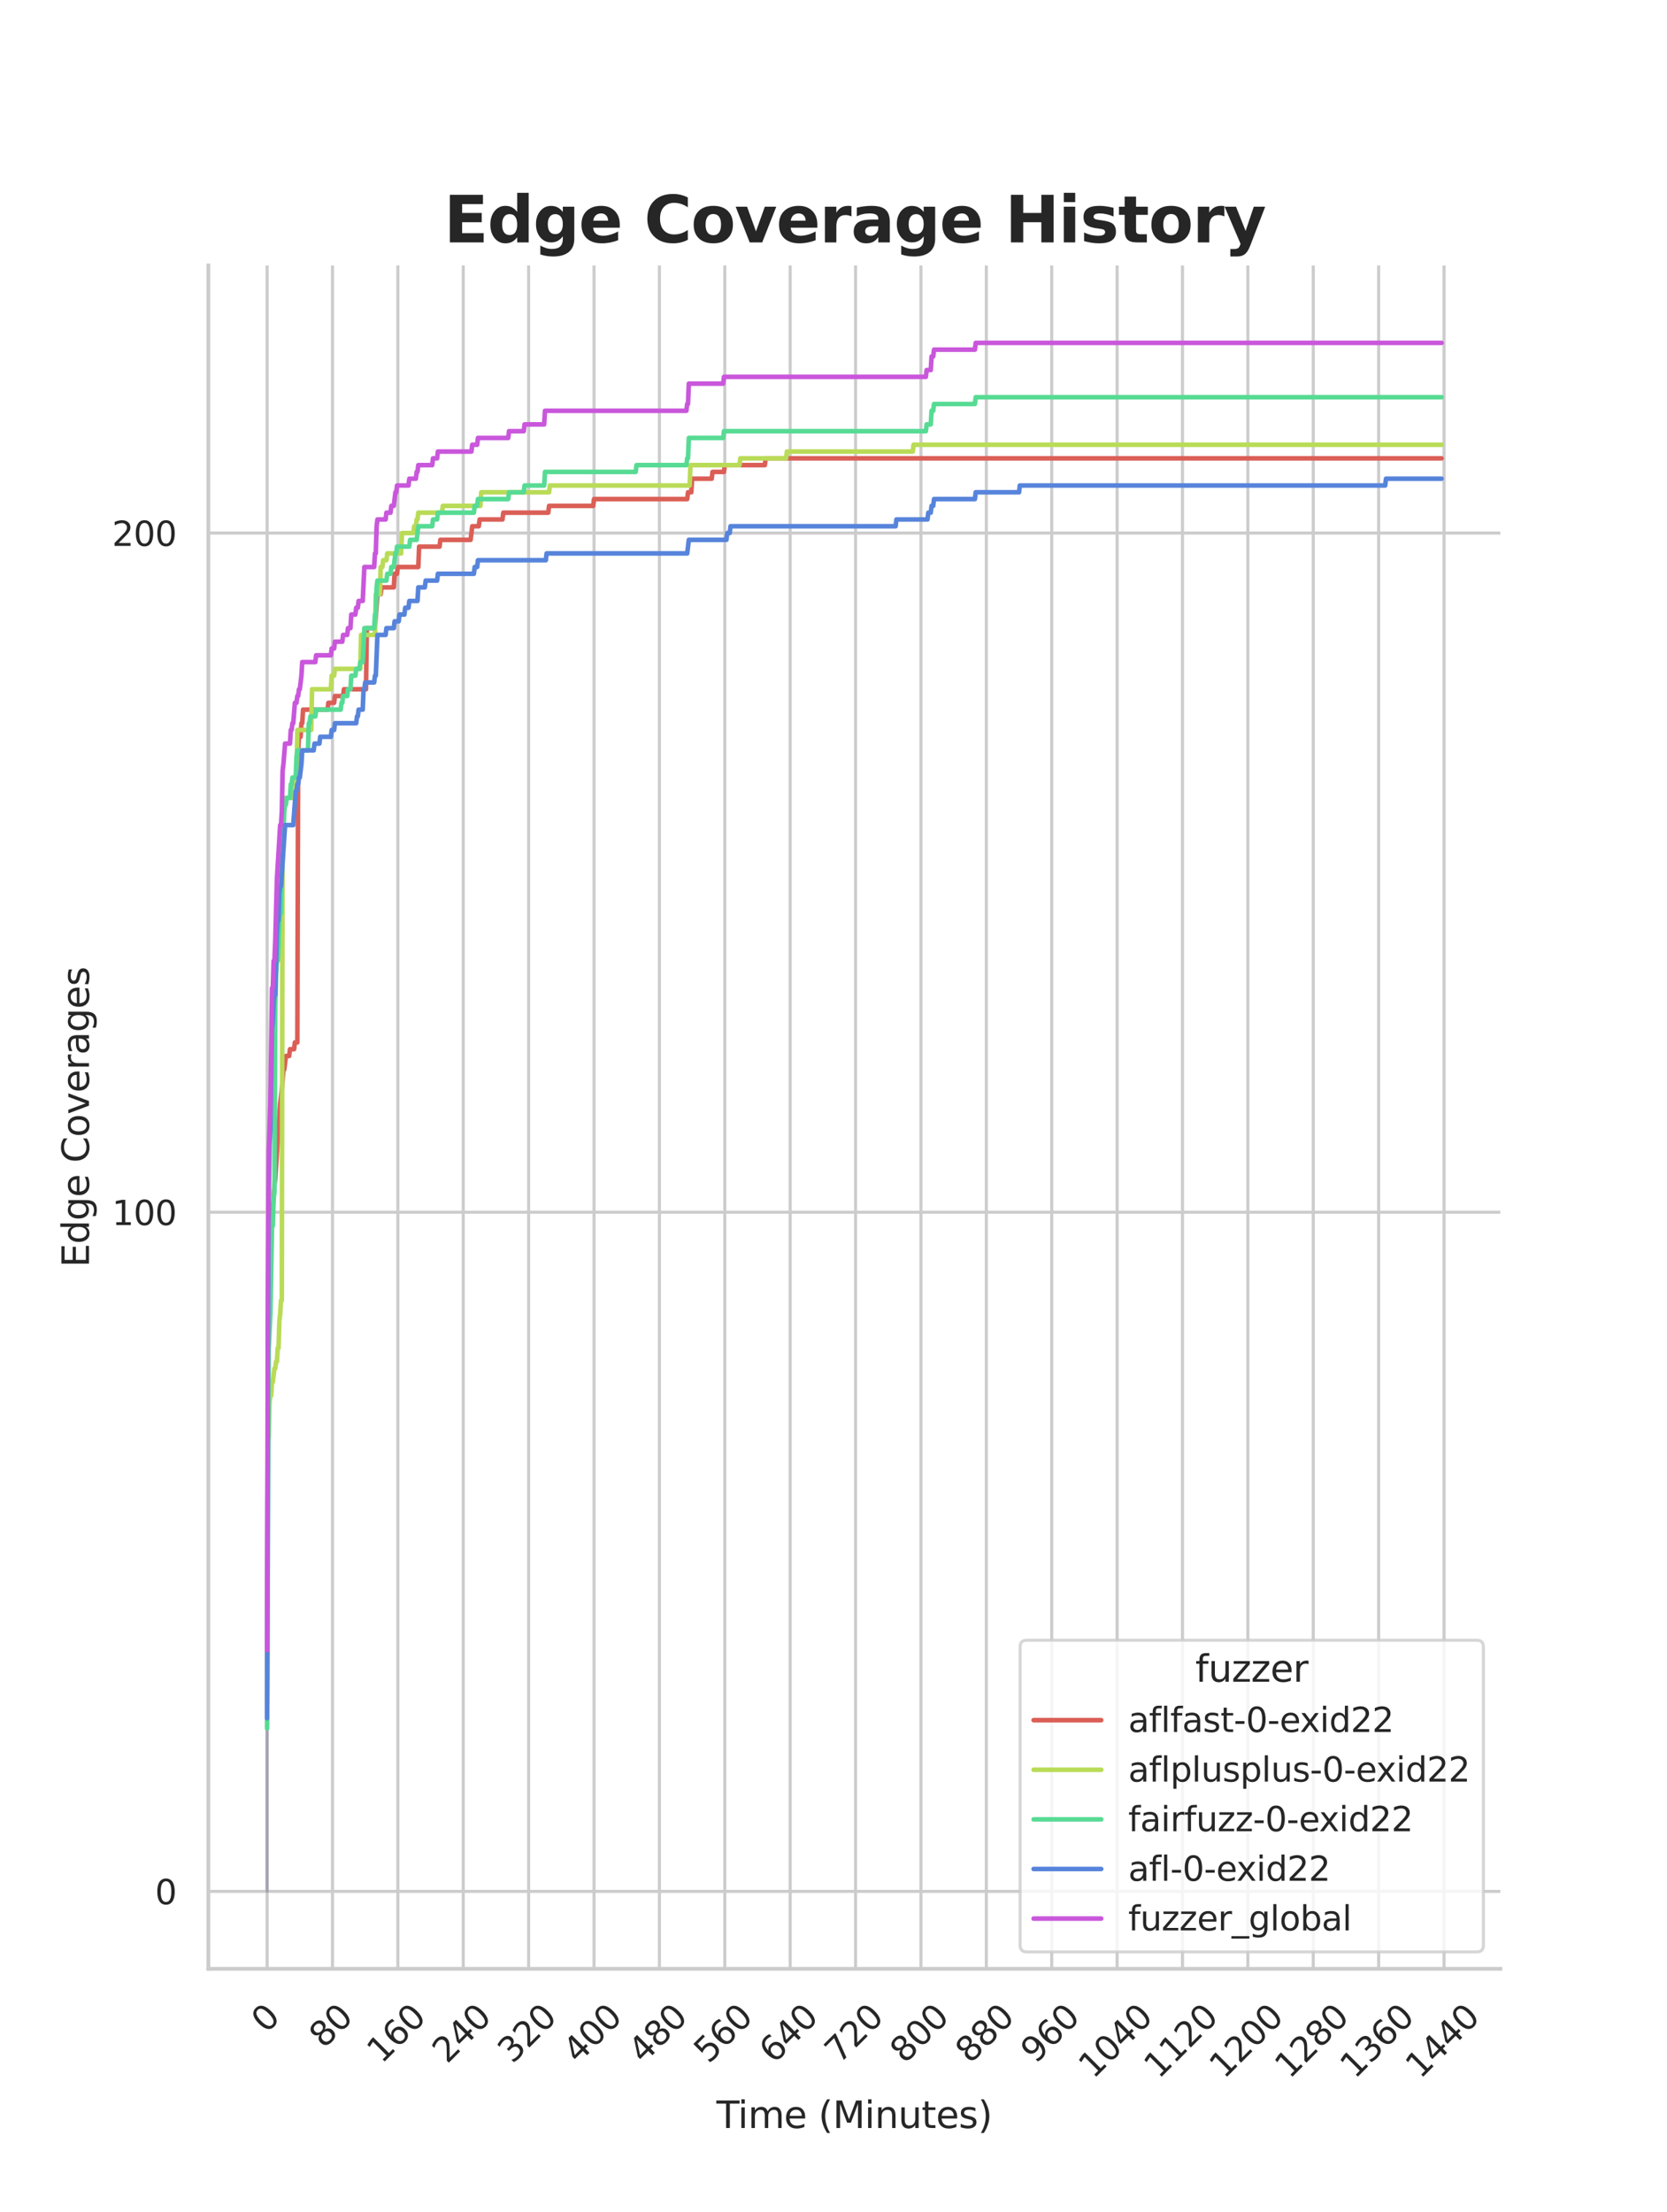 <?xml version="1.0" encoding="utf-8" standalone="no"?>
<!DOCTYPE svg PUBLIC "-//W3C//DTD SVG 1.1//EN"
  "http://www.w3.org/Graphics/SVG/1.1/DTD/svg11.dtd">
<svg xmlns:xlink="http://www.w3.org/1999/xlink" width="434.1pt" height="576pt" viewBox="0 0 434.1 576" xmlns="http://www.w3.org/2000/svg" version="1.1">
 <defs>
  <style type="text/css">*{stroke-linejoin: round; stroke-linecap: butt}</style>
 </defs>
 <g id="figure_1">
  <g id="patch_1">
   <path d="M 0 576 
L 434.1 576 
L 434.1 0 
L 0 0 
z
" style="fill: #ffffff"/>
  </g>
  <g id="axes_1">
   <g id="patch_2">
    <path d="M 54.263 512.64 
L 390.69 512.64 
L 390.69 69.12 
L 54.263 69.12 
z
" style="fill: #ffffff"/>
   </g>
   <g id="matplotlib.axis_1">
    <g id="xtick_1">
     <g id="line2d_1">
      <path d="M 69.555 512.64 
L 69.555 69.12 
" clip-path="url(#peafc9c58a0)" style="fill: none; stroke: #cccccc; stroke-width: 0.8; stroke-linecap: round"/>
     </g>
     <g id="text_1">
      <!-- 0 -->
      <g style="fill: #262626" transform="translate(69.292 529.627)rotate(-45)scale(0.088 -0.088)">
       <defs>
        <path id="DejaVuSans-30" d="M 2034 4250 
Q 1547 4250 1301 3770 
Q 1056 3291 1056 2328 
Q 1056 1369 1301 889 
Q 1547 409 2034 409 
Q 2525 409 2770 889 
Q 3016 1369 3016 2328 
Q 3016 3291 2770 3770 
Q 2525 4250 2034 4250 
z
M 2034 4750 
Q 2819 4750 3233 4129 
Q 3647 3509 3647 2328 
Q 3647 1150 3233 529 
Q 2819 -91 2034 -91 
Q 1250 -91 836 529 
Q 422 1150 422 2328 
Q 422 3509 836 4129 
Q 1250 4750 2034 4750 
z
" transform="scale(0.016)"/>
       </defs>
       <use xlink:href="#DejaVuSans-30"/>
      </g>
     </g>
    </g>
    <g id="xtick_2">
     <g id="line2d_2">
      <path d="M 86.581 512.64 
L 86.581 69.12 
" clip-path="url(#peafc9c58a0)" style="fill: none; stroke: #cccccc; stroke-width: 0.8; stroke-linecap: round"/>
     </g>
     <g id="text_2">
      <!-- 80 -->
      <g style="fill: #262626" transform="translate(84.339 533.586)rotate(-45)scale(0.088 -0.088)">
       <defs>
        <path id="DejaVuSans-38" d="M 2034 2216 
Q 1584 2216 1326 1975 
Q 1069 1734 1069 1313 
Q 1069 891 1326 650 
Q 1584 409 2034 409 
Q 2484 409 2743 651 
Q 3003 894 3003 1313 
Q 3003 1734 2745 1975 
Q 2488 2216 2034 2216 
z
M 1403 2484 
Q 997 2584 770 2862 
Q 544 3141 544 3541 
Q 544 4100 942 4425 
Q 1341 4750 2034 4750 
Q 2731 4750 3128 4425 
Q 3525 4100 3525 3541 
Q 3525 3141 3298 2862 
Q 3072 2584 2669 2484 
Q 3125 2378 3379 2068 
Q 3634 1759 3634 1313 
Q 3634 634 3220 271 
Q 2806 -91 2034 -91 
Q 1263 -91 848 271 
Q 434 634 434 1313 
Q 434 1759 690 2068 
Q 947 2378 1403 2484 
z
M 1172 3481 
Q 1172 3119 1398 2916 
Q 1625 2713 2034 2713 
Q 2441 2713 2670 2916 
Q 2900 3119 2900 3481 
Q 2900 3844 2670 4047 
Q 2441 4250 2034 4250 
Q 1625 4250 1398 4047 
Q 1172 3844 1172 3481 
z
" transform="scale(0.016)"/>
       </defs>
       <use xlink:href="#DejaVuSans-38"/>
       <use xlink:href="#DejaVuSans-30" x="63.623"/>
      </g>
     </g>
    </g>
    <g id="xtick_3">
     <g id="line2d_3">
      <path d="M 103.608 512.64 
L 103.608 69.12 
" clip-path="url(#peafc9c58a0)" style="fill: none; stroke: #cccccc; stroke-width: 0.8; stroke-linecap: round"/>
     </g>
     <g id="text_3">
      <!-- 160 -->
      <g style="fill: #262626" transform="translate(99.387 537.545)rotate(-45)scale(0.088 -0.088)">
       <defs>
        <path id="DejaVuSans-31" d="M 794 531 
L 1825 531 
L 1825 4091 
L 703 3866 
L 703 4441 
L 1819 4666 
L 2450 4666 
L 2450 531 
L 3481 531 
L 3481 0 
L 794 0 
L 794 531 
z
" transform="scale(0.016)"/>
        <path id="DejaVuSans-36" d="M 2113 2584 
Q 1688 2584 1439 2293 
Q 1191 2003 1191 1497 
Q 1191 994 1439 701 
Q 1688 409 2113 409 
Q 2538 409 2786 701 
Q 3034 994 3034 1497 
Q 3034 2003 2786 2293 
Q 2538 2584 2113 2584 
z
M 3366 4563 
L 3366 3988 
Q 3128 4100 2886 4159 
Q 2644 4219 2406 4219 
Q 1781 4219 1451 3797 
Q 1122 3375 1075 2522 
Q 1259 2794 1537 2939 
Q 1816 3084 2150 3084 
Q 2853 3084 3261 2657 
Q 3669 2231 3669 1497 
Q 3669 778 3244 343 
Q 2819 -91 2113 -91 
Q 1303 -91 875 529 
Q 447 1150 447 2328 
Q 447 3434 972 4092 
Q 1497 4750 2381 4750 
Q 2619 4750 2861 4703 
Q 3103 4656 3366 4563 
z
" transform="scale(0.016)"/>
       </defs>
       <use xlink:href="#DejaVuSans-31"/>
       <use xlink:href="#DejaVuSans-36" x="63.623"/>
       <use xlink:href="#DejaVuSans-30" x="127.246"/>
      </g>
     </g>
    </g>
    <g id="xtick_4">
     <g id="line2d_4">
      <path d="M 120.635 512.64 
L 120.635 69.12 
" clip-path="url(#peafc9c58a0)" style="fill: none; stroke: #cccccc; stroke-width: 0.8; stroke-linecap: round"/>
     </g>
     <g id="text_4">
      <!-- 240 -->
      <g style="fill: #262626" transform="translate(116.413 537.545)rotate(-45)scale(0.088 -0.088)">
       <defs>
        <path id="DejaVuSans-32" d="M 1228 531 
L 3431 531 
L 3431 0 
L 469 0 
L 469 531 
Q 828 903 1448 1529 
Q 2069 2156 2228 2338 
Q 2531 2678 2651 2914 
Q 2772 3150 2772 3378 
Q 2772 3750 2511 3984 
Q 2250 4219 1831 4219 
Q 1534 4219 1204 4116 
Q 875 4013 500 3803 
L 500 4441 
Q 881 4594 1212 4672 
Q 1544 4750 1819 4750 
Q 2544 4750 2975 4387 
Q 3406 4025 3406 3419 
Q 3406 3131 3298 2873 
Q 3191 2616 2906 2266 
Q 2828 2175 2409 1742 
Q 1991 1309 1228 531 
z
" transform="scale(0.016)"/>
        <path id="DejaVuSans-34" d="M 2419 4116 
L 825 1625 
L 2419 1625 
L 2419 4116 
z
M 2253 4666 
L 3047 4666 
L 3047 1625 
L 3713 1625 
L 3713 1100 
L 3047 1100 
L 3047 0 
L 2419 0 
L 2419 1100 
L 313 1100 
L 313 1709 
L 2253 4666 
z
" transform="scale(0.016)"/>
       </defs>
       <use xlink:href="#DejaVuSans-32"/>
       <use xlink:href="#DejaVuSans-34" x="63.623"/>
       <use xlink:href="#DejaVuSans-30" x="127.246"/>
      </g>
     </g>
    </g>
    <g id="xtick_5">
     <g id="line2d_5">
      <path d="M 137.662 512.64 
L 137.662 69.12 
" clip-path="url(#peafc9c58a0)" style="fill: none; stroke: #cccccc; stroke-width: 0.8; stroke-linecap: round"/>
     </g>
     <g id="text_5">
      <!-- 320 -->
      <g style="fill: #262626" transform="translate(133.44 537.545)rotate(-45)scale(0.088 -0.088)">
       <defs>
        <path id="DejaVuSans-33" d="M 2597 2516 
Q 3050 2419 3304 2112 
Q 3559 1806 3559 1356 
Q 3559 666 3084 287 
Q 2609 -91 1734 -91 
Q 1441 -91 1130 -33 
Q 819 25 488 141 
L 488 750 
Q 750 597 1062 519 
Q 1375 441 1716 441 
Q 2309 441 2620 675 
Q 2931 909 2931 1356 
Q 2931 1769 2642 2001 
Q 2353 2234 1838 2234 
L 1294 2234 
L 1294 2753 
L 1863 2753 
Q 2328 2753 2575 2939 
Q 2822 3125 2822 3475 
Q 2822 3834 2567 4026 
Q 2313 4219 1838 4219 
Q 1578 4219 1281 4162 
Q 984 4106 628 3988 
L 628 4550 
Q 988 4650 1302 4700 
Q 1616 4750 1894 4750 
Q 2613 4750 3031 4423 
Q 3450 4097 3450 3541 
Q 3450 3153 3228 2886 
Q 3006 2619 2597 2516 
z
" transform="scale(0.016)"/>
       </defs>
       <use xlink:href="#DejaVuSans-33"/>
       <use xlink:href="#DejaVuSans-32" x="63.623"/>
       <use xlink:href="#DejaVuSans-30" x="127.246"/>
      </g>
     </g>
    </g>
    <g id="xtick_6">
     <g id="line2d_6">
      <path d="M 154.688 512.64 
L 154.688 69.12 
" clip-path="url(#peafc9c58a0)" style="fill: none; stroke: #cccccc; stroke-width: 0.8; stroke-linecap: round"/>
     </g>
     <g id="text_6">
      <!-- 400 -->
      <g style="fill: #262626" transform="translate(150.467 537.545)rotate(-45)scale(0.088 -0.088)">
       <use xlink:href="#DejaVuSans-34"/>
       <use xlink:href="#DejaVuSans-30" x="63.623"/>
       <use xlink:href="#DejaVuSans-30" x="127.246"/>
      </g>
     </g>
    </g>
    <g id="xtick_7">
     <g id="line2d_7">
      <path d="M 171.715 512.64 
L 171.715 69.12 
" clip-path="url(#peafc9c58a0)" style="fill: none; stroke: #cccccc; stroke-width: 0.8; stroke-linecap: round"/>
     </g>
     <g id="text_7">
      <!-- 480 -->
      <g style="fill: #262626" transform="translate(167.494 537.545)rotate(-45)scale(0.088 -0.088)">
       <use xlink:href="#DejaVuSans-34"/>
       <use xlink:href="#DejaVuSans-38" x="63.623"/>
       <use xlink:href="#DejaVuSans-30" x="127.246"/>
      </g>
     </g>
    </g>
    <g id="xtick_8">
     <g id="line2d_8">
      <path d="M 188.742 512.64 
L 188.742 69.12 
" clip-path="url(#peafc9c58a0)" style="fill: none; stroke: #cccccc; stroke-width: 0.8; stroke-linecap: round"/>
     </g>
     <g id="text_8">
      <!-- 560 -->
      <g style="fill: #262626" transform="translate(184.52 537.545)rotate(-45)scale(0.088 -0.088)">
       <defs>
        <path id="DejaVuSans-35" d="M 691 4666 
L 3169 4666 
L 3169 4134 
L 1269 4134 
L 1269 2991 
Q 1406 3038 1543 3061 
Q 1681 3084 1819 3084 
Q 2600 3084 3056 2656 
Q 3513 2228 3513 1497 
Q 3513 744 3044 326 
Q 2575 -91 1722 -91 
Q 1428 -91 1123 -41 
Q 819 9 494 109 
L 494 744 
Q 775 591 1075 516 
Q 1375 441 1709 441 
Q 2250 441 2565 725 
Q 2881 1009 2881 1497 
Q 2881 1984 2565 2268 
Q 2250 2553 1709 2553 
Q 1456 2553 1204 2497 
Q 953 2441 691 2322 
L 691 4666 
z
" transform="scale(0.016)"/>
       </defs>
       <use xlink:href="#DejaVuSans-35"/>
       <use xlink:href="#DejaVuSans-36" x="63.623"/>
       <use xlink:href="#DejaVuSans-30" x="127.246"/>
      </g>
     </g>
    </g>
    <g id="xtick_9">
     <g id="line2d_9">
      <path d="M 205.769 512.64 
L 205.769 69.12 
" clip-path="url(#peafc9c58a0)" style="fill: none; stroke: #cccccc; stroke-width: 0.8; stroke-linecap: round"/>
     </g>
     <g id="text_9">
      <!-- 640 -->
      <g style="fill: #262626" transform="translate(201.547 537.545)rotate(-45)scale(0.088 -0.088)">
       <use xlink:href="#DejaVuSans-36"/>
       <use xlink:href="#DejaVuSans-34" x="63.623"/>
       <use xlink:href="#DejaVuSans-30" x="127.246"/>
      </g>
     </g>
    </g>
    <g id="xtick_10">
     <g id="line2d_10">
      <path d="M 222.796 512.64 
L 222.796 69.12 
" clip-path="url(#peafc9c58a0)" style="fill: none; stroke: #cccccc; stroke-width: 0.8; stroke-linecap: round"/>
     </g>
     <g id="text_10">
      <!-- 720 -->
      <g style="fill: #262626" transform="translate(218.574 537.545)rotate(-45)scale(0.088 -0.088)">
       <defs>
        <path id="DejaVuSans-37" d="M 525 4666 
L 3525 4666 
L 3525 4397 
L 1831 0 
L 1172 0 
L 2766 4134 
L 525 4134 
L 525 4666 
z
" transform="scale(0.016)"/>
       </defs>
       <use xlink:href="#DejaVuSans-37"/>
       <use xlink:href="#DejaVuSans-32" x="63.623"/>
       <use xlink:href="#DejaVuSans-30" x="127.246"/>
      </g>
     </g>
    </g>
    <g id="xtick_11">
     <g id="line2d_11">
      <path d="M 239.822 512.64 
L 239.822 69.12 
" clip-path="url(#peafc9c58a0)" style="fill: none; stroke: #cccccc; stroke-width: 0.8; stroke-linecap: round"/>
     </g>
     <g id="text_11">
      <!-- 800 -->
      <g style="fill: #262626" transform="translate(235.601 537.545)rotate(-45)scale(0.088 -0.088)">
       <use xlink:href="#DejaVuSans-38"/>
       <use xlink:href="#DejaVuSans-30" x="63.623"/>
       <use xlink:href="#DejaVuSans-30" x="127.246"/>
      </g>
     </g>
    </g>
    <g id="xtick_12">
     <g id="line2d_12">
      <path d="M 256.849 512.64 
L 256.849 69.12 
" clip-path="url(#peafc9c58a0)" style="fill: none; stroke: #cccccc; stroke-width: 0.8; stroke-linecap: round"/>
     </g>
     <g id="text_12">
      <!-- 880 -->
      <g style="fill: #262626" transform="translate(252.627 537.545)rotate(-45)scale(0.088 -0.088)">
       <use xlink:href="#DejaVuSans-38"/>
       <use xlink:href="#DejaVuSans-38" x="63.623"/>
       <use xlink:href="#DejaVuSans-30" x="127.246"/>
      </g>
     </g>
    </g>
    <g id="xtick_13">
     <g id="line2d_13">
      <path d="M 273.876 512.64 
L 273.876 69.12 
" clip-path="url(#peafc9c58a0)" style="fill: none; stroke: #cccccc; stroke-width: 0.8; stroke-linecap: round"/>
     </g>
     <g id="text_13">
      <!-- 960 -->
      <g style="fill: #262626" transform="translate(269.654 537.545)rotate(-45)scale(0.088 -0.088)">
       <defs>
        <path id="DejaVuSans-39" d="M 703 97 
L 703 672 
Q 941 559 1184 500 
Q 1428 441 1663 441 
Q 2288 441 2617 861 
Q 2947 1281 2994 2138 
Q 2813 1869 2534 1725 
Q 2256 1581 1919 1581 
Q 1219 1581 811 2004 
Q 403 2428 403 3163 
Q 403 3881 828 4315 
Q 1253 4750 1959 4750 
Q 2769 4750 3195 4129 
Q 3622 3509 3622 2328 
Q 3622 1225 3098 567 
Q 2575 -91 1691 -91 
Q 1453 -91 1209 -44 
Q 966 3 703 97 
z
M 1959 2075 
Q 2384 2075 2632 2365 
Q 2881 2656 2881 3163 
Q 2881 3666 2632 3958 
Q 2384 4250 1959 4250 
Q 1534 4250 1286 3958 
Q 1038 3666 1038 3163 
Q 1038 2656 1286 2365 
Q 1534 2075 1959 2075 
z
" transform="scale(0.016)"/>
       </defs>
       <use xlink:href="#DejaVuSans-39"/>
       <use xlink:href="#DejaVuSans-36" x="63.623"/>
       <use xlink:href="#DejaVuSans-30" x="127.246"/>
      </g>
     </g>
    </g>
    <g id="xtick_14">
     <g id="line2d_14">
      <path d="M 290.903 512.64 
L 290.903 69.12 
" clip-path="url(#peafc9c58a0)" style="fill: none; stroke: #cccccc; stroke-width: 0.8; stroke-linecap: round"/>
     </g>
     <g id="text_14">
      <!-- 1040 -->
      <g style="fill: #262626" transform="translate(284.701 541.505)rotate(-45)scale(0.088 -0.088)">
       <use xlink:href="#DejaVuSans-31"/>
       <use xlink:href="#DejaVuSans-30" x="63.623"/>
       <use xlink:href="#DejaVuSans-34" x="127.246"/>
       <use xlink:href="#DejaVuSans-30" x="190.869"/>
      </g>
     </g>
    </g>
    <g id="xtick_15">
     <g id="line2d_15">
      <path d="M 307.929 512.64 
L 307.929 69.12 
" clip-path="url(#peafc9c58a0)" style="fill: none; stroke: #cccccc; stroke-width: 0.8; stroke-linecap: round"/>
     </g>
     <g id="text_15">
      <!-- 1120 -->
      <g style="fill: #262626" transform="translate(301.728 541.505)rotate(-45)scale(0.088 -0.088)">
       <use xlink:href="#DejaVuSans-31"/>
       <use xlink:href="#DejaVuSans-31" x="63.623"/>
       <use xlink:href="#DejaVuSans-32" x="127.246"/>
       <use xlink:href="#DejaVuSans-30" x="190.869"/>
      </g>
     </g>
    </g>
    <g id="xtick_16">
     <g id="line2d_16">
      <path d="M 324.956 512.64 
L 324.956 69.12 
" clip-path="url(#peafc9c58a0)" style="fill: none; stroke: #cccccc; stroke-width: 0.8; stroke-linecap: round"/>
     </g>
     <g id="text_16">
      <!-- 1200 -->
      <g style="fill: #262626" transform="translate(318.755 541.505)rotate(-45)scale(0.088 -0.088)">
       <use xlink:href="#DejaVuSans-31"/>
       <use xlink:href="#DejaVuSans-32" x="63.623"/>
       <use xlink:href="#DejaVuSans-30" x="127.246"/>
       <use xlink:href="#DejaVuSans-30" x="190.869"/>
      </g>
     </g>
    </g>
    <g id="xtick_17">
     <g id="line2d_17">
      <path d="M 341.983 512.64 
L 341.983 69.12 
" clip-path="url(#peafc9c58a0)" style="fill: none; stroke: #cccccc; stroke-width: 0.8; stroke-linecap: round"/>
     </g>
     <g id="text_17">
      <!-- 1280 -->
      <g style="fill: #262626" transform="translate(335.782 541.505)rotate(-45)scale(0.088 -0.088)">
       <use xlink:href="#DejaVuSans-31"/>
       <use xlink:href="#DejaVuSans-32" x="63.623"/>
       <use xlink:href="#DejaVuSans-38" x="127.246"/>
       <use xlink:href="#DejaVuSans-30" x="190.869"/>
      </g>
     </g>
    </g>
    <g id="xtick_18">
     <g id="line2d_18">
      <path d="M 359.01 512.64 
L 359.01 69.12 
" clip-path="url(#peafc9c58a0)" style="fill: none; stroke: #cccccc; stroke-width: 0.8; stroke-linecap: round"/>
     </g>
     <g id="text_18">
      <!-- 1360 -->
      <g style="fill: #262626" transform="translate(352.808 541.505)rotate(-45)scale(0.088 -0.088)">
       <use xlink:href="#DejaVuSans-31"/>
       <use xlink:href="#DejaVuSans-33" x="63.623"/>
       <use xlink:href="#DejaVuSans-36" x="127.246"/>
       <use xlink:href="#DejaVuSans-30" x="190.869"/>
      </g>
     </g>
    </g>
    <g id="xtick_19">
     <g id="line2d_19">
      <path d="M 376.036 512.64 
L 376.036 69.12 
" clip-path="url(#peafc9c58a0)" style="fill: none; stroke: #cccccc; stroke-width: 0.8; stroke-linecap: round"/>
     </g>
     <g id="text_19">
      <!-- 1440 -->
      <g style="fill: #262626" transform="translate(369.835 541.505)rotate(-45)scale(0.088 -0.088)">
       <use xlink:href="#DejaVuSans-31"/>
       <use xlink:href="#DejaVuSans-34" x="63.623"/>
       <use xlink:href="#DejaVuSans-34" x="127.246"/>
       <use xlink:href="#DejaVuSans-30" x="190.869"/>
      </g>
     </g>
    </g>
    <g id="text_20">
     <!-- Time (Minutes) -->
     <g style="fill: #262626" transform="translate(186.566 554.093)scale(0.096 -0.096)">
      <defs>
       <path id="DejaVuSans-54" d="M -19 4666 
L 3928 4666 
L 3928 4134 
L 2272 4134 
L 2272 0 
L 1638 0 
L 1638 4134 
L -19 4134 
L -19 4666 
z
" transform="scale(0.016)"/>
       <path id="DejaVuSans-69" d="M 603 3500 
L 1178 3500 
L 1178 0 
L 603 0 
L 603 3500 
z
M 603 4863 
L 1178 4863 
L 1178 4134 
L 603 4134 
L 603 4863 
z
" transform="scale(0.016)"/>
       <path id="DejaVuSans-6d" d="M 3328 2828 
Q 3544 3216 3844 3400 
Q 4144 3584 4550 3584 
Q 5097 3584 5394 3201 
Q 5691 2819 5691 2113 
L 5691 0 
L 5113 0 
L 5113 2094 
Q 5113 2597 4934 2840 
Q 4756 3084 4391 3084 
Q 3944 3084 3684 2787 
Q 3425 2491 3425 1978 
L 3425 0 
L 2847 0 
L 2847 2094 
Q 2847 2600 2669 2842 
Q 2491 3084 2119 3084 
Q 1678 3084 1418 2786 
Q 1159 2488 1159 1978 
L 1159 0 
L 581 0 
L 581 3500 
L 1159 3500 
L 1159 2956 
Q 1356 3278 1631 3431 
Q 1906 3584 2284 3584 
Q 2666 3584 2933 3390 
Q 3200 3197 3328 2828 
z
" transform="scale(0.016)"/>
       <path id="DejaVuSans-65" d="M 3597 1894 
L 3597 1613 
L 953 1613 
Q 991 1019 1311 708 
Q 1631 397 2203 397 
Q 2534 397 2845 478 
Q 3156 559 3463 722 
L 3463 178 
Q 3153 47 2828 -22 
Q 2503 -91 2169 -91 
Q 1331 -91 842 396 
Q 353 884 353 1716 
Q 353 2575 817 3079 
Q 1281 3584 2069 3584 
Q 2775 3584 3186 3129 
Q 3597 2675 3597 1894 
z
M 3022 2063 
Q 3016 2534 2758 2815 
Q 2500 3097 2075 3097 
Q 1594 3097 1305 2825 
Q 1016 2553 972 2059 
L 3022 2063 
z
" transform="scale(0.016)"/>
       <path id="DejaVuSans-20" transform="scale(0.016)"/>
       <path id="DejaVuSans-28" d="M 1984 4856 
Q 1566 4138 1362 3434 
Q 1159 2731 1159 2009 
Q 1159 1288 1364 580 
Q 1569 -128 1984 -844 
L 1484 -844 
Q 1016 -109 783 600 
Q 550 1309 550 2009 
Q 550 2706 781 3412 
Q 1013 4119 1484 4856 
L 1984 4856 
z
" transform="scale(0.016)"/>
       <path id="DejaVuSans-4d" d="M 628 4666 
L 1569 4666 
L 2759 1491 
L 3956 4666 
L 4897 4666 
L 4897 0 
L 4281 0 
L 4281 4097 
L 3078 897 
L 2444 897 
L 1241 4097 
L 1241 0 
L 628 0 
L 628 4666 
z
" transform="scale(0.016)"/>
       <path id="DejaVuSans-6e" d="M 3513 2113 
L 3513 0 
L 2938 0 
L 2938 2094 
Q 2938 2591 2744 2837 
Q 2550 3084 2163 3084 
Q 1697 3084 1428 2787 
Q 1159 2491 1159 1978 
L 1159 0 
L 581 0 
L 581 3500 
L 1159 3500 
L 1159 2956 
Q 1366 3272 1645 3428 
Q 1925 3584 2291 3584 
Q 2894 3584 3203 3211 
Q 3513 2838 3513 2113 
z
" transform="scale(0.016)"/>
       <path id="DejaVuSans-75" d="M 544 1381 
L 544 3500 
L 1119 3500 
L 1119 1403 
Q 1119 906 1312 657 
Q 1506 409 1894 409 
Q 2359 409 2629 706 
Q 2900 1003 2900 1516 
L 2900 3500 
L 3475 3500 
L 3475 0 
L 2900 0 
L 2900 538 
Q 2691 219 2414 64 
Q 2138 -91 1772 -91 
Q 1169 -91 856 284 
Q 544 659 544 1381 
z
M 1991 3584 
L 1991 3584 
z
" transform="scale(0.016)"/>
       <path id="DejaVuSans-74" d="M 1172 4494 
L 1172 3500 
L 2356 3500 
L 2356 3053 
L 1172 3053 
L 1172 1153 
Q 1172 725 1289 603 
Q 1406 481 1766 481 
L 2356 481 
L 2356 0 
L 1766 0 
Q 1100 0 847 248 
Q 594 497 594 1153 
L 594 3053 
L 172 3053 
L 172 3500 
L 594 3500 
L 594 4494 
L 1172 4494 
z
" transform="scale(0.016)"/>
       <path id="DejaVuSans-73" d="M 2834 3397 
L 2834 2853 
Q 2591 2978 2328 3040 
Q 2066 3103 1784 3103 
Q 1356 3103 1142 2972 
Q 928 2841 928 2578 
Q 928 2378 1081 2264 
Q 1234 2150 1697 2047 
L 1894 2003 
Q 2506 1872 2764 1633 
Q 3022 1394 3022 966 
Q 3022 478 2636 193 
Q 2250 -91 1575 -91 
Q 1294 -91 989 -36 
Q 684 19 347 128 
L 347 722 
Q 666 556 975 473 
Q 1284 391 1588 391 
Q 1994 391 2212 530 
Q 2431 669 2431 922 
Q 2431 1156 2273 1281 
Q 2116 1406 1581 1522 
L 1381 1569 
Q 847 1681 609 1914 
Q 372 2147 372 2553 
Q 372 3047 722 3315 
Q 1072 3584 1716 3584 
Q 2034 3584 2315 3537 
Q 2597 3491 2834 3397 
z
" transform="scale(0.016)"/>
       <path id="DejaVuSans-29" d="M 513 4856 
L 1013 4856 
Q 1481 4119 1714 3412 
Q 1947 2706 1947 2009 
Q 1947 1309 1714 600 
Q 1481 -109 1013 -844 
L 513 -844 
Q 928 -128 1133 580 
Q 1338 1288 1338 2009 
Q 1338 2731 1133 3434 
Q 928 4138 513 4856 
z
" transform="scale(0.016)"/>
      </defs>
      <use xlink:href="#DejaVuSans-54"/>
      <use xlink:href="#DejaVuSans-69" x="57.959"/>
      <use xlink:href="#DejaVuSans-6d" x="85.742"/>
      <use xlink:href="#DejaVuSans-65" x="183.154"/>
      <use xlink:href="#DejaVuSans-20" x="244.678"/>
      <use xlink:href="#DejaVuSans-28" x="276.465"/>
      <use xlink:href="#DejaVuSans-4d" x="315.479"/>
      <use xlink:href="#DejaVuSans-69" x="401.758"/>
      <use xlink:href="#DejaVuSans-6e" x="429.541"/>
      <use xlink:href="#DejaVuSans-75" x="492.92"/>
      <use xlink:href="#DejaVuSans-74" x="556.299"/>
      <use xlink:href="#DejaVuSans-65" x="595.508"/>
      <use xlink:href="#DejaVuSans-73" x="657.031"/>
      <use xlink:href="#DejaVuSans-29" x="709.131"/>
     </g>
    </g>
   </g>
   <g id="matplotlib.axis_2">
    <g id="ytick_1">
     <g id="line2d_20">
      <path d="M 54.263 492.48 
L 390.69 492.48 
" clip-path="url(#peafc9c58a0)" style="fill: none; stroke: #cccccc; stroke-width: 0.8; stroke-linecap: round"/>
     </g>
     <g id="text_21">
      <!-- 0 -->
      <g style="fill: #262626" transform="translate(40.364 495.823)scale(0.088 -0.088)">
       <use xlink:href="#DejaVuSans-30"/>
      </g>
     </g>
    </g>
    <g id="ytick_2">
     <g id="line2d_21">
      <path d="M 54.263 315.638 
L 390.69 315.638 
" clip-path="url(#peafc9c58a0)" style="fill: none; stroke: #cccccc; stroke-width: 0.8; stroke-linecap: round"/>
     </g>
     <g id="text_22">
      <!-- 100 -->
      <g style="fill: #262626" transform="translate(29.166 318.981)scale(0.088 -0.088)">
       <use xlink:href="#DejaVuSans-31"/>
       <use xlink:href="#DejaVuSans-30" x="63.623"/>
       <use xlink:href="#DejaVuSans-30" x="127.246"/>
      </g>
     </g>
    </g>
    <g id="ytick_3">
     <g id="line2d_22">
      <path d="M 54.263 138.796 
L 390.69 138.796 
" clip-path="url(#peafc9c58a0)" style="fill: none; stroke: #cccccc; stroke-width: 0.8; stroke-linecap: round"/>
     </g>
     <g id="text_23">
      <!-- 200 -->
      <g style="fill: #262626" transform="translate(29.166 142.139)scale(0.088 -0.088)">
       <use xlink:href="#DejaVuSans-32"/>
       <use xlink:href="#DejaVuSans-30" x="63.623"/>
       <use xlink:href="#DejaVuSans-30" x="127.246"/>
      </g>
     </g>
    </g>
    <g id="text_24">
     <!-- Edge Coverages -->
     <g style="fill: #262626" transform="translate(23.169 329.986)rotate(-90)scale(0.096 -0.096)">
      <defs>
       <path id="DejaVuSans-45" d="M 628 4666 
L 3578 4666 
L 3578 4134 
L 1259 4134 
L 1259 2753 
L 3481 2753 
L 3481 2222 
L 1259 2222 
L 1259 531 
L 3634 531 
L 3634 0 
L 628 0 
L 628 4666 
z
" transform="scale(0.016)"/>
       <path id="DejaVuSans-64" d="M 2906 2969 
L 2906 4863 
L 3481 4863 
L 3481 0 
L 2906 0 
L 2906 525 
Q 2725 213 2448 61 
Q 2172 -91 1784 -91 
Q 1150 -91 751 415 
Q 353 922 353 1747 
Q 353 2572 751 3078 
Q 1150 3584 1784 3584 
Q 2172 3584 2448 3432 
Q 2725 3281 2906 2969 
z
M 947 1747 
Q 947 1113 1208 752 
Q 1469 391 1925 391 
Q 2381 391 2643 752 
Q 2906 1113 2906 1747 
Q 2906 2381 2643 2742 
Q 2381 3103 1925 3103 
Q 1469 3103 1208 2742 
Q 947 2381 947 1747 
z
" transform="scale(0.016)"/>
       <path id="DejaVuSans-67" d="M 2906 1791 
Q 2906 2416 2648 2759 
Q 2391 3103 1925 3103 
Q 1463 3103 1205 2759 
Q 947 2416 947 1791 
Q 947 1169 1205 825 
Q 1463 481 1925 481 
Q 2391 481 2648 825 
Q 2906 1169 2906 1791 
z
M 3481 434 
Q 3481 -459 3084 -895 
Q 2688 -1331 1869 -1331 
Q 1566 -1331 1297 -1286 
Q 1028 -1241 775 -1147 
L 775 -588 
Q 1028 -725 1275 -790 
Q 1522 -856 1778 -856 
Q 2344 -856 2625 -561 
Q 2906 -266 2906 331 
L 2906 616 
Q 2728 306 2450 153 
Q 2172 0 1784 0 
Q 1141 0 747 490 
Q 353 981 353 1791 
Q 353 2603 747 3093 
Q 1141 3584 1784 3584 
Q 2172 3584 2450 3431 
Q 2728 3278 2906 2969 
L 2906 3500 
L 3481 3500 
L 3481 434 
z
" transform="scale(0.016)"/>
       <path id="DejaVuSans-43" d="M 4122 4306 
L 4122 3641 
Q 3803 3938 3442 4084 
Q 3081 4231 2675 4231 
Q 1875 4231 1450 3742 
Q 1025 3253 1025 2328 
Q 1025 1406 1450 917 
Q 1875 428 2675 428 
Q 3081 428 3442 575 
Q 3803 722 4122 1019 
L 4122 359 
Q 3791 134 3420 21 
Q 3050 -91 2638 -91 
Q 1578 -91 968 557 
Q 359 1206 359 2328 
Q 359 3453 968 4101 
Q 1578 4750 2638 4750 
Q 3056 4750 3426 4639 
Q 3797 4528 4122 4306 
z
" transform="scale(0.016)"/>
       <path id="DejaVuSans-6f" d="M 1959 3097 
Q 1497 3097 1228 2736 
Q 959 2375 959 1747 
Q 959 1119 1226 758 
Q 1494 397 1959 397 
Q 2419 397 2687 759 
Q 2956 1122 2956 1747 
Q 2956 2369 2687 2733 
Q 2419 3097 1959 3097 
z
M 1959 3584 
Q 2709 3584 3137 3096 
Q 3566 2609 3566 1747 
Q 3566 888 3137 398 
Q 2709 -91 1959 -91 
Q 1206 -91 779 398 
Q 353 888 353 1747 
Q 353 2609 779 3096 
Q 1206 3584 1959 3584 
z
" transform="scale(0.016)"/>
       <path id="DejaVuSans-76" d="M 191 3500 
L 800 3500 
L 1894 563 
L 2988 3500 
L 3597 3500 
L 2284 0 
L 1503 0 
L 191 3500 
z
" transform="scale(0.016)"/>
       <path id="DejaVuSans-72" d="M 2631 2963 
Q 2534 3019 2420 3045 
Q 2306 3072 2169 3072 
Q 1681 3072 1420 2755 
Q 1159 2438 1159 1844 
L 1159 0 
L 581 0 
L 581 3500 
L 1159 3500 
L 1159 2956 
Q 1341 3275 1631 3429 
Q 1922 3584 2338 3584 
Q 2397 3584 2469 3576 
Q 2541 3569 2628 3553 
L 2631 2963 
z
" transform="scale(0.016)"/>
       <path id="DejaVuSans-61" d="M 2194 1759 
Q 1497 1759 1228 1600 
Q 959 1441 959 1056 
Q 959 750 1161 570 
Q 1363 391 1709 391 
Q 2188 391 2477 730 
Q 2766 1069 2766 1631 
L 2766 1759 
L 2194 1759 
z
M 3341 1997 
L 3341 0 
L 2766 0 
L 2766 531 
Q 2569 213 2275 61 
Q 1981 -91 1556 -91 
Q 1019 -91 701 211 
Q 384 513 384 1019 
Q 384 1609 779 1909 
Q 1175 2209 1959 2209 
L 2766 2209 
L 2766 2266 
Q 2766 2663 2505 2880 
Q 2244 3097 1772 3097 
Q 1472 3097 1187 3025 
Q 903 2953 641 2809 
L 641 3341 
Q 956 3463 1253 3523 
Q 1550 3584 1831 3584 
Q 2591 3584 2966 3190 
Q 3341 2797 3341 1997 
z
" transform="scale(0.016)"/>
      </defs>
      <use xlink:href="#DejaVuSans-45"/>
      <use xlink:href="#DejaVuSans-64" x="63.184"/>
      <use xlink:href="#DejaVuSans-67" x="126.66"/>
      <use xlink:href="#DejaVuSans-65" x="190.137"/>
      <use xlink:href="#DejaVuSans-20" x="251.66"/>
      <use xlink:href="#DejaVuSans-43" x="283.447"/>
      <use xlink:href="#DejaVuSans-6f" x="353.271"/>
      <use xlink:href="#DejaVuSans-76" x="414.453"/>
      <use xlink:href="#DejaVuSans-65" x="473.633"/>
      <use xlink:href="#DejaVuSans-72" x="535.156"/>
      <use xlink:href="#DejaVuSans-61" x="576.27"/>
      <use xlink:href="#DejaVuSans-67" x="637.549"/>
      <use xlink:href="#DejaVuSans-65" x="701.025"/>
      <use xlink:href="#DejaVuSans-73" x="762.549"/>
     </g>
    </g>
   </g>
   <g id="PolyCollection_1">
    <defs>
     <path id="mddb9868014" d="M 69.555 -180.783 
L 69.555 -83.52 
L 69.555 -180.783 
L 69.555 -180.783 
z
" style="stroke: #db5f57; stroke-opacity: 0.2; stroke-width: 0.8"/>
    </defs>
    <g clip-path="url(#peafc9c58a0)">
     <use xlink:href="#mddb9868014" x="0" y="576" style="fill: #db5f57; fill-opacity: 0.2; stroke: #db5f57; stroke-opacity: 0.2; stroke-width: 0.8"/>
    </g>
   </g>
   <g id="PolyCollection_2">
    <defs>
     <path id="mb93d0e8614" d="M 69.555 -179.015 
L 69.555 -83.52 
L 69.555 -179.015 
L 69.555 -179.015 
z
" style="stroke: #b9db57; stroke-opacity: 0.2; stroke-width: 0.8"/>
    </defs>
    <g clip-path="url(#peafc9c58a0)">
     <use xlink:href="#mb93d0e8614" x="0" y="576" style="fill: #b9db57; fill-opacity: 0.2; stroke: #b9db57; stroke-opacity: 0.2; stroke-width: 0.8"/>
    </g>
   </g>
   <g id="PolyCollection_3">
    <defs>
     <path id="m579e7a6b93" d="M 69.555 -168.404 
L 69.555 -83.52 
L 69.555 -168.404 
L 69.555 -168.404 
z
" style="stroke: #57db94; stroke-opacity: 0.2; stroke-width: 0.8"/>
    </defs>
    <g clip-path="url(#peafc9c58a0)">
     <use xlink:href="#m579e7a6b93" x="0" y="576" style="fill: #57db94; fill-opacity: 0.2; stroke: #57db94; stroke-opacity: 0.2; stroke-width: 0.8"/>
    </g>
   </g>
   <g id="PolyCollection_4">
    <defs>
     <path id="m73b07e70e2" d="M 69.555 -173.709 
L 69.555 -83.52 
L 69.555 -173.709 
L 69.555 -173.709 
z
" style="stroke: #5784db; stroke-opacity: 0.2; stroke-width: 0.8"/>
    </defs>
    <g clip-path="url(#peafc9c58a0)">
     <use xlink:href="#m73b07e70e2" x="0" y="576" style="fill: #5784db; fill-opacity: 0.2; stroke: #5784db; stroke-opacity: 0.2; stroke-width: 0.8"/>
    </g>
   </g>
   <g id="PolyCollection_5">
    <defs>
     <path id="m5e706d1e80" d="M 69.555 -209.078 
L 69.555 -83.52 
L 69.555 -209.078 
L 69.555 -209.078 
z
" style="stroke: #c957db; stroke-opacity: 0.2; stroke-width: 0.8"/>
    </defs>
    <g clip-path="url(#peafc9c58a0)">
     <use xlink:href="#m5e706d1e80" x="0" y="576" style="fill: #c957db; fill-opacity: 0.2; stroke: #c957db; stroke-opacity: 0.2; stroke-width: 0.8"/>
    </g>
   </g>
   <g id="line2d_23">
    <path d="M 69.555 443.848 
L 69.767 365.154 
L 69.98 340.396 
L 70.193 331.554 
L 70.406 329.785 
L 70.832 317.406 
L 71.47 308.564 
L 71.683 306.796 
L 72.96 287.343 
L 73.386 283.806 
L 73.811 278.501 
L 74.024 278.501 
L 74.45 274.964 
L 75.301 274.964 
L 75.514 273.196 
L 76.578 273.196 
L 76.791 271.427 
L 77.43 271.427 
L 77.642 195.385 
L 77.855 191.848 
L 78.281 191.848 
L 78.494 188.312 
L 78.707 188.312 
L 78.919 184.775 
L 85.304 184.775 
L 85.517 183.006 
L 87.007 183.006 
L 87.22 181.238 
L 89.348 181.238 
L 89.561 179.469 
L 95.308 179.469 
L 95.52 163.554 
L 97.649 163.554 
L 98.287 154.712 
L 99.139 154.712 
L 99.351 152.943 
L 102.544 152.943 
L 102.757 149.406 
L 103.395 149.406 
L 103.608 147.638 
L 108.929 147.638 
L 109.142 142.333 
L 114.463 142.333 
L 114.676 140.564 
L 122.55 140.564 
L 122.976 137.027 
L 124.679 137.027 
L 124.892 135.259 
L 130.851 135.259 
L 131.064 133.491 
L 142.77 133.491 
L 142.983 131.722 
L 154.476 131.722 
L 154.688 129.954 
L 178.952 129.954 
L 179.164 128.185 
L 180.016 128.185 
L 180.229 124.648 
L 185.337 124.648 
L 185.549 122.88 
L 188.529 122.88 
L 188.742 121.112 
L 199.171 121.112 
L 199.384 119.343 
L 375.398 119.343 
L 375.398 119.343 
" clip-path="url(#peafc9c58a0)" style="fill: none; stroke: #db5f57; stroke-width: 1.2; stroke-linecap: round"/>
   </g>
   <g id="line2d_24">
    <path d="M 69.555 444.733 
L 69.767 375.764 
L 69.98 373.996 
L 70.193 365.154 
L 70.406 363.385 
L 70.619 363.385 
L 70.832 359.848 
L 71.045 359.848 
L 71.47 356.312 
L 71.683 356.312 
L 71.896 354.543 
L 72.109 354.543 
L 72.322 351.006 
L 72.534 351.006 
L 72.747 343.933 
L 72.96 342.164 
L 73.173 338.627 
L 73.386 338.627 
L 73.599 207.764 
L 76.365 207.764 
L 77.004 202.459 
L 77.217 202.459 
L 77.43 190.08 
L 81.048 190.08 
L 81.261 179.469 
L 86.156 179.469 
L 86.369 175.933 
L 87.007 175.933 
L 87.22 174.164 
L 93.818 174.164 
L 94.031 165.322 
L 97.649 165.322 
L 97.862 154.712 
L 98.926 154.712 
L 99.139 147.638 
L 99.564 147.638 
L 99.777 145.869 
L 100.628 145.869 
L 100.841 144.101 
L 104.46 144.101 
L 104.672 138.796 
L 107.652 138.796 
L 107.865 137.027 
L 108.291 137.027 
L 108.503 135.259 
L 108.716 135.259 
L 108.929 133.491 
L 115.101 133.491 
L 115.314 131.722 
L 125.104 131.722 
L 125.317 128.185 
L 142.983 128.185 
L 143.195 126.417 
L 179.59 126.417 
L 179.803 121.112 
L 192.573 121.112 
L 192.786 119.343 
L 204.705 119.343 
L 204.917 117.575 
L 237.694 117.575 
L 237.907 115.806 
L 375.398 115.806 
L 375.398 115.806 
" clip-path="url(#peafc9c58a0)" style="fill: none; stroke: #b9db57; stroke-width: 1.2; stroke-linecap: round"/>
   </g>
   <g id="line2d_25">
    <path d="M 69.555 450.038 
L 69.98 351.006 
L 70.406 342.164 
L 70.832 319.175 
L 71.045 319.175 
L 71.257 312.101 
L 71.47 310.333 
L 71.683 262.585 
L 71.896 253.743 
L 72.109 250.206 
L 72.322 250.206 
L 72.534 246.669 
L 72.747 239.596 
L 72.96 237.827 
L 73.173 237.827 
L 73.599 218.375 
L 73.811 216.606 
L 74.024 211.301 
L 74.237 209.533 
L 74.45 209.533 
L 74.663 207.764 
L 75.514 207.764 
L 75.727 204.227 
L 75.94 204.227 
L 76.153 202.459 
L 77.004 202.459 
L 77.217 197.154 
L 77.43 195.385 
L 80.196 195.385 
L 80.409 188.312 
L 80.622 188.312 
L 80.835 186.543 
L 82.112 186.543 
L 82.325 184.775 
L 88.71 184.775 
L 88.923 183.006 
L 89.135 183.006 
L 89.348 181.238 
L 90.412 181.238 
L 90.625 179.469 
L 91.264 179.469 
L 91.477 175.933 
L 92.541 175.933 
L 92.754 174.164 
L 93.605 174.164 
L 93.818 172.396 
L 94.456 172.396 
L 94.882 163.554 
L 97.436 163.554 
L 97.649 160.017 
L 97.862 160.017 
L 98.074 152.943 
L 98.287 151.175 
L 100.628 151.175 
L 100.841 149.406 
L 101.693 149.406 
L 101.906 147.638 
L 102.544 147.638 
L 102.97 144.101 
L 103.183 144.101 
L 103.395 142.333 
L 106.588 142.333 
L 106.801 140.564 
L 108.503 140.564 
L 108.929 137.027 
L 112.547 137.027 
L 112.76 135.259 
L 113.824 135.259 
L 114.037 133.491 
L 123.402 133.491 
L 123.615 131.722 
L 124.253 131.722 
L 124.466 129.954 
L 132.341 129.954 
L 132.554 128.185 
L 136.385 128.185 
L 136.598 126.417 
L 141.706 126.417 
L 141.918 122.88 
L 165.543 122.88 
L 165.756 121.112 
L 178.739 121.112 
L 178.952 119.343 
L 179.164 119.343 
L 179.377 114.038 
L 188.316 114.038 
L 188.529 112.269 
L 241.099 112.269 
L 241.312 110.501 
L 242.376 110.501 
L 242.589 106.964 
L 243.015 106.964 
L 243.228 105.196 
L 253.869 105.196 
L 254.082 103.427 
L 375.398 103.427 
L 375.398 103.427 
" clip-path="url(#peafc9c58a0)" style="fill: none; stroke: #57db94; stroke-width: 1.2; stroke-linecap: round"/>
   </g>
   <g id="line2d_26">
    <path d="M 69.555 447.385 
L 69.767 352.775 
L 69.98 312.101 
L 70.193 297.954 
L 70.406 294.417 
L 70.832 267.891 
L 71.045 266.122 
L 71.257 260.817 
L 71.47 259.048 
L 71.683 259.048 
L 72.109 243.133 
L 72.322 239.596 
L 72.534 239.596 
L 72.747 232.522 
L 72.96 230.754 
L 73.173 230.754 
L 74.237 214.838 
L 76.365 214.838 
L 77.004 205.996 
L 77.217 205.996 
L 77.43 204.227 
L 77.642 204.227 
L 77.855 202.459 
L 78.068 202.459 
L 78.494 198.922 
L 78.707 195.385 
L 81.686 195.385 
L 81.899 193.617 
L 83.176 193.617 
L 83.389 191.848 
L 86.156 191.848 
L 86.369 190.08 
L 87.007 190.08 
L 87.22 188.312 
L 92.754 188.312 
L 92.966 186.543 
L 93.179 186.543 
L 93.392 184.775 
L 94.456 184.775 
L 94.669 179.469 
L 94.882 179.469 
L 95.095 177.701 
L 97.436 177.701 
L 97.649 175.933 
L 97.862 175.933 
L 98.287 165.322 
L 100.416 165.322 
L 100.628 163.554 
L 102.544 163.554 
L 102.757 161.785 
L 103.821 161.785 
L 104.034 160.017 
L 105.311 160.017 
L 105.524 158.248 
L 106.375 158.248 
L 106.588 156.48 
L 108.716 156.48 
L 108.929 152.943 
L 110.632 152.943 
L 110.845 151.175 
L 113.824 151.175 
L 114.037 149.406 
L 123.402 149.406 
L 123.615 147.638 
L 124.253 147.638 
L 124.466 145.869 
L 142.131 145.869 
L 142.344 144.101 
L 178.952 144.101 
L 179.377 140.564 
L 189.168 140.564 
L 189.38 138.796 
L 190.019 138.796 
L 190.232 137.027 
L 233.224 137.027 
L 233.437 135.259 
L 241.525 135.259 
L 241.738 133.491 
L 242.376 133.491 
L 242.589 131.722 
L 243.015 131.722 
L 243.228 129.954 
L 253.869 129.954 
L 254.082 128.185 
L 265.362 128.185 
L 265.575 126.417 
L 360.712 126.417 
L 360.925 124.648 
L 375.398 124.648 
L 375.398 124.648 
" clip-path="url(#peafc9c58a0)" style="fill: none; stroke: #5784db; stroke-width: 1.2; stroke-linecap: round"/>
   </g>
   <g id="line2d_27">
    <path d="M 69.555 429.701 
L 69.767 335.091 
L 69.98 299.722 
L 70.406 287.343 
L 70.832 257.28 
L 71.045 257.28 
L 71.257 250.206 
L 71.47 250.206 
L 71.683 244.901 
L 72.109 228.985 
L 72.96 214.838 
L 73.173 214.838 
L 73.386 211.301 
L 73.599 200.691 
L 73.811 198.922 
L 74.237 193.617 
L 75.514 193.617 
L 75.727 190.08 
L 75.94 190.08 
L 76.153 188.312 
L 76.365 188.312 
L 76.791 183.006 
L 77.217 183.006 
L 77.43 181.238 
L 77.642 181.238 
L 77.855 179.469 
L 78.068 179.469 
L 78.494 175.933 
L 78.707 172.396 
L 82.112 172.396 
L 82.325 170.627 
L 86.156 170.627 
L 86.369 168.859 
L 87.007 168.859 
L 87.22 167.091 
L 89.135 167.091 
L 89.348 165.322 
L 90.412 165.322 
L 90.625 163.554 
L 91.264 163.554 
L 91.477 160.017 
L 92.541 160.017 
L 92.754 158.248 
L 93.179 158.248 
L 93.392 156.48 
L 94.456 156.48 
L 94.882 147.638 
L 97.436 147.638 
L 97.649 144.101 
L 97.862 144.101 
L 98.074 137.027 
L 98.287 135.259 
L 100.416 135.259 
L 100.628 133.491 
L 101.693 133.491 
L 101.906 131.722 
L 102.544 131.722 
L 102.97 128.185 
L 103.183 128.185 
L 103.395 126.417 
L 106.375 126.417 
L 106.588 124.648 
L 108.291 124.648 
L 108.503 122.88 
L 108.716 122.88 
L 108.929 121.112 
L 112.547 121.112 
L 112.76 119.343 
L 113.824 119.343 
L 114.037 117.575 
L 122.763 117.575 
L 122.976 115.806 
L 124.253 115.806 
L 124.466 114.038 
L 132.341 114.038 
L 132.554 112.269 
L 136.385 112.269 
L 136.598 110.501 
L 141.706 110.501 
L 141.918 106.964 
L 178.739 106.964 
L 178.952 105.196 
L 179.164 105.196 
L 179.377 99.891 
L 188.316 99.891 
L 188.529 98.122 
L 241.099 98.122 
L 241.312 96.354 
L 242.376 96.354 
L 242.589 92.817 
L 243.015 92.817 
L 243.228 91.048 
L 253.869 91.048 
L 254.082 89.28 
L 375.398 89.28 
L 375.398 89.28 
" clip-path="url(#peafc9c58a0)" style="fill: none; stroke: #c957db; stroke-width: 1.2; stroke-linecap: round"/>
   </g>
   <g id="line2d_28"/>
   <g id="line2d_29"/>
   <g id="line2d_30"/>
   <g id="line2d_31"/>
   <g id="line2d_32"/>
   <g id="patch_3">
    <path d="M 54.263 512.64 
L 54.263 69.12 
" style="fill: none; stroke: #cccccc; stroke-linejoin: miter; stroke-linecap: square"/>
   </g>
   <g id="patch_4">
    <path d="M 54.263 512.64 
L 390.69 512.64 
" style="fill: none; stroke: #cccccc; stroke-linejoin: miter; stroke-linecap: square"/>
   </g>
   <g id="text_25">
    <!-- Edge Coverage History -->
    <g style="fill: #262626" transform="translate(115.585 63.12)scale(0.166 -0.166)">
     <defs>
      <path id="DejaVuSans-Bold-45" d="M 588 4666 
L 3834 4666 
L 3834 3756 
L 1791 3756 
L 1791 2888 
L 3713 2888 
L 3713 1978 
L 1791 1978 
L 1791 909 
L 3903 909 
L 3903 0 
L 588 0 
L 588 4666 
z
" transform="scale(0.016)"/>
      <path id="DejaVuSans-Bold-64" d="M 2919 2988 
L 2919 4863 
L 4044 4863 
L 4044 0 
L 2919 0 
L 2919 506 
Q 2688 197 2409 53 
Q 2131 -91 1766 -91 
Q 1119 -91 703 423 
Q 288 938 288 1747 
Q 288 2556 703 3070 
Q 1119 3584 1766 3584 
Q 2128 3584 2408 3439 
Q 2688 3294 2919 2988 
z
M 2181 722 
Q 2541 722 2730 984 
Q 2919 1247 2919 1747 
Q 2919 2247 2730 2509 
Q 2541 2772 2181 2772 
Q 1825 2772 1636 2509 
Q 1447 2247 1447 1747 
Q 1447 1247 1636 984 
Q 1825 722 2181 722 
z
" transform="scale(0.016)"/>
      <path id="DejaVuSans-Bold-67" d="M 2919 594 
Q 2688 288 2409 144 
Q 2131 0 1766 0 
Q 1125 0 706 504 
Q 288 1009 288 1791 
Q 288 2575 706 3076 
Q 1125 3578 1766 3578 
Q 2131 3578 2409 3434 
Q 2688 3291 2919 2981 
L 2919 3500 
L 4044 3500 
L 4044 353 
Q 4044 -491 3511 -936 
Q 2978 -1381 1966 -1381 
Q 1638 -1381 1331 -1331 
Q 1025 -1281 716 -1178 
L 716 -306 
Q 1009 -475 1290 -558 
Q 1572 -641 1856 -641 
Q 2406 -641 2662 -400 
Q 2919 -159 2919 353 
L 2919 594 
z
M 2181 2772 
Q 1834 2772 1640 2515 
Q 1447 2259 1447 1791 
Q 1447 1309 1634 1061 
Q 1822 813 2181 813 
Q 2531 813 2725 1069 
Q 2919 1325 2919 1791 
Q 2919 2259 2725 2515 
Q 2531 2772 2181 2772 
z
" transform="scale(0.016)"/>
      <path id="DejaVuSans-Bold-65" d="M 4031 1759 
L 4031 1441 
L 1416 1441 
Q 1456 1047 1700 850 
Q 1944 653 2381 653 
Q 2734 653 3104 758 
Q 3475 863 3866 1075 
L 3866 213 
Q 3469 63 3072 -14 
Q 2675 -91 2278 -91 
Q 1328 -91 801 392 
Q 275 875 275 1747 
Q 275 2603 792 3093 
Q 1309 3584 2216 3584 
Q 3041 3584 3536 3087 
Q 4031 2591 4031 1759 
z
M 2881 2131 
Q 2881 2450 2695 2645 
Q 2509 2841 2209 2841 
Q 1884 2841 1681 2658 
Q 1478 2475 1428 2131 
L 2881 2131 
z
" transform="scale(0.016)"/>
      <path id="DejaVuSans-Bold-20" transform="scale(0.016)"/>
      <path id="DejaVuSans-Bold-43" d="M 4288 256 
Q 3956 84 3597 -3 
Q 3238 -91 2847 -91 
Q 1681 -91 1000 561 
Q 319 1213 319 2328 
Q 319 3447 1000 4098 
Q 1681 4750 2847 4750 
Q 3238 4750 3597 4662 
Q 3956 4575 4288 4403 
L 4288 3438 
Q 3953 3666 3628 3772 
Q 3303 3878 2944 3878 
Q 2300 3878 1931 3465 
Q 1563 3053 1563 2328 
Q 1563 1606 1931 1193 
Q 2300 781 2944 781 
Q 3303 781 3628 887 
Q 3953 994 4288 1222 
L 4288 256 
z
" transform="scale(0.016)"/>
      <path id="DejaVuSans-Bold-6f" d="M 2203 2784 
Q 1831 2784 1636 2517 
Q 1441 2250 1441 1747 
Q 1441 1244 1636 976 
Q 1831 709 2203 709 
Q 2569 709 2762 976 
Q 2956 1244 2956 1747 
Q 2956 2250 2762 2517 
Q 2569 2784 2203 2784 
z
M 2203 3584 
Q 3106 3584 3614 3096 
Q 4122 2609 4122 1747 
Q 4122 884 3614 396 
Q 3106 -91 2203 -91 
Q 1297 -91 786 396 
Q 275 884 275 1747 
Q 275 2609 786 3096 
Q 1297 3584 2203 3584 
z
" transform="scale(0.016)"/>
      <path id="DejaVuSans-Bold-76" d="M 97 3500 
L 1216 3500 
L 2088 1081 
L 2956 3500 
L 4078 3500 
L 2700 0 
L 1472 0 
L 97 3500 
z
" transform="scale(0.016)"/>
      <path id="DejaVuSans-Bold-72" d="M 3138 2547 
Q 2991 2616 2845 2648 
Q 2700 2681 2553 2681 
Q 2122 2681 1889 2404 
Q 1656 2128 1656 1613 
L 1656 0 
L 538 0 
L 538 3500 
L 1656 3500 
L 1656 2925 
Q 1872 3269 2151 3426 
Q 2431 3584 2822 3584 
Q 2878 3584 2943 3579 
Q 3009 3575 3134 3559 
L 3138 2547 
z
" transform="scale(0.016)"/>
      <path id="DejaVuSans-Bold-61" d="M 2106 1575 
Q 1756 1575 1579 1456 
Q 1403 1338 1403 1106 
Q 1403 894 1545 773 
Q 1688 653 1941 653 
Q 2256 653 2472 879 
Q 2688 1106 2688 1447 
L 2688 1575 
L 2106 1575 
z
M 3816 1997 
L 3816 0 
L 2688 0 
L 2688 519 
Q 2463 200 2181 54 
Q 1900 -91 1497 -91 
Q 953 -91 614 226 
Q 275 544 275 1050 
Q 275 1666 698 1953 
Q 1122 2241 2028 2241 
L 2688 2241 
L 2688 2328 
Q 2688 2594 2478 2717 
Q 2269 2841 1825 2841 
Q 1466 2841 1156 2769 
Q 847 2697 581 2553 
L 581 3406 
Q 941 3494 1303 3539 
Q 1666 3584 2028 3584 
Q 2975 3584 3395 3211 
Q 3816 2838 3816 1997 
z
" transform="scale(0.016)"/>
      <path id="DejaVuSans-Bold-48" d="M 588 4666 
L 1791 4666 
L 1791 2888 
L 3566 2888 
L 3566 4666 
L 4769 4666 
L 4769 0 
L 3566 0 
L 3566 1978 
L 1791 1978 
L 1791 0 
L 588 0 
L 588 4666 
z
" transform="scale(0.016)"/>
      <path id="DejaVuSans-Bold-69" d="M 538 3500 
L 1656 3500 
L 1656 0 
L 538 0 
L 538 3500 
z
M 538 4863 
L 1656 4863 
L 1656 3950 
L 538 3950 
L 538 4863 
z
" transform="scale(0.016)"/>
      <path id="DejaVuSans-Bold-73" d="M 3272 3391 
L 3272 2541 
Q 2913 2691 2578 2766 
Q 2244 2841 1947 2841 
Q 1628 2841 1473 2761 
Q 1319 2681 1319 2516 
Q 1319 2381 1436 2309 
Q 1553 2238 1856 2203 
L 2053 2175 
Q 2913 2066 3209 1816 
Q 3506 1566 3506 1031 
Q 3506 472 3093 190 
Q 2681 -91 1863 -91 
Q 1516 -91 1145 -36 
Q 775 19 384 128 
L 384 978 
Q 719 816 1070 734 
Q 1422 653 1784 653 
Q 2113 653 2278 743 
Q 2444 834 2444 1013 
Q 2444 1163 2330 1236 
Q 2216 1309 1875 1350 
L 1678 1375 
Q 931 1469 631 1722 
Q 331 1975 331 2491 
Q 331 3047 712 3315 
Q 1094 3584 1881 3584 
Q 2191 3584 2531 3537 
Q 2872 3491 3272 3391 
z
" transform="scale(0.016)"/>
      <path id="DejaVuSans-Bold-74" d="M 1759 4494 
L 1759 3500 
L 2913 3500 
L 2913 2700 
L 1759 2700 
L 1759 1216 
Q 1759 972 1856 886 
Q 1953 800 2241 800 
L 2816 800 
L 2816 0 
L 1856 0 
Q 1194 0 917 276 
Q 641 553 641 1216 
L 641 2700 
L 84 2700 
L 84 3500 
L 641 3500 
L 641 4494 
L 1759 4494 
z
" transform="scale(0.016)"/>
      <path id="DejaVuSans-Bold-79" d="M 78 3500 
L 1197 3500 
L 2138 1125 
L 2938 3500 
L 4056 3500 
L 2584 -331 
Q 2363 -916 2067 -1148 
Q 1772 -1381 1288 -1381 
L 641 -1381 
L 641 -647 
L 991 -647 
Q 1275 -647 1404 -556 
Q 1534 -466 1606 -231 
L 1638 -134 
L 78 3500 
z
" transform="scale(0.016)"/>
     </defs>
     <use xlink:href="#DejaVuSans-Bold-45"/>
     <use xlink:href="#DejaVuSans-Bold-64" x="68.311"/>
     <use xlink:href="#DejaVuSans-Bold-67" x="139.893"/>
     <use xlink:href="#DejaVuSans-Bold-65" x="211.475"/>
     <use xlink:href="#DejaVuSans-Bold-20" x="279.297"/>
     <use xlink:href="#DejaVuSans-Bold-43" x="314.111"/>
     <use xlink:href="#DejaVuSans-Bold-6f" x="387.5"/>
     <use xlink:href="#DejaVuSans-Bold-76" x="456.201"/>
     <use xlink:href="#DejaVuSans-Bold-65" x="521.387"/>
     <use xlink:href="#DejaVuSans-Bold-72" x="589.209"/>
     <use xlink:href="#DejaVuSans-Bold-61" x="638.525"/>
     <use xlink:href="#DejaVuSans-Bold-67" x="706.006"/>
     <use xlink:href="#DejaVuSans-Bold-65" x="777.588"/>
     <use xlink:href="#DejaVuSans-Bold-20" x="845.41"/>
     <use xlink:href="#DejaVuSans-Bold-48" x="880.225"/>
     <use xlink:href="#DejaVuSans-Bold-69" x="963.916"/>
     <use xlink:href="#DejaVuSans-Bold-73" x="998.193"/>
     <use xlink:href="#DejaVuSans-Bold-74" x="1057.715"/>
     <use xlink:href="#DejaVuSans-Bold-6f" x="1105.518"/>
     <use xlink:href="#DejaVuSans-Bold-72" x="1174.219"/>
     <use xlink:href="#DejaVuSans-Bold-79" x="1223.535"/>
    </g>
   </g>
   <g id="legend_1">
    <g id="patch_5">
     <path d="M 267.402 508.24 
L 384.53 508.24 
Q 386.29 508.24 386.29 506.48 
L 386.29 428.841 
Q 386.29 427.08 384.53 427.08 
L 267.402 427.08 
Q 265.642 427.08 265.642 428.841 
L 265.642 506.48 
Q 265.642 508.24 267.402 508.24 
z
" style="fill: #ffffff; opacity: 0.8; stroke: #cccccc; stroke-width: 0.8; stroke-linejoin: miter"/>
    </g>
    <g id="text_26">
     <!-- fuzzer -->
     <g style="fill: #262626" transform="translate(311.269 437.895)scale(0.096 -0.096)">
      <defs>
       <path id="DejaVuSans-66" d="M 2375 4863 
L 2375 4384 
L 1825 4384 
Q 1516 4384 1395 4259 
Q 1275 4134 1275 3809 
L 1275 3500 
L 2222 3500 
L 2222 3053 
L 1275 3053 
L 1275 0 
L 697 0 
L 697 3053 
L 147 3053 
L 147 3500 
L 697 3500 
L 697 3744 
Q 697 4328 969 4595 
Q 1241 4863 1831 4863 
L 2375 4863 
z
" transform="scale(0.016)"/>
       <path id="DejaVuSans-7a" d="M 353 3500 
L 3084 3500 
L 3084 2975 
L 922 459 
L 3084 459 
L 3084 0 
L 275 0 
L 275 525 
L 2438 3041 
L 353 3041 
L 353 3500 
z
" transform="scale(0.016)"/>
      </defs>
      <use xlink:href="#DejaVuSans-66"/>
      <use xlink:href="#DejaVuSans-75" x="35.205"/>
      <use xlink:href="#DejaVuSans-7a" x="98.584"/>
      <use xlink:href="#DejaVuSans-7a" x="151.074"/>
      <use xlink:href="#DejaVuSans-65" x="203.564"/>
      <use xlink:href="#DejaVuSans-72" x="265.088"/>
     </g>
    </g>
    <g id="line2d_33">
     <path d="M 269.162 447.898 
L 277.962 447.898 
L 286.762 447.898 
" style="fill: none; stroke: #db5f57; stroke-width: 1.2; stroke-linecap: round"/>
    </g>
    <g id="text_27">
     <!-- aflfast-0-exid22 -->
     <g style="fill: #262626" transform="translate(293.802 450.978)scale(0.088 -0.088)">
      <defs>
       <path id="DejaVuSans-6c" d="M 603 4863 
L 1178 4863 
L 1178 0 
L 603 0 
L 603 4863 
z
" transform="scale(0.016)"/>
       <path id="DejaVuSans-2d" d="M 313 2009 
L 1997 2009 
L 1997 1497 
L 313 1497 
L 313 2009 
z
" transform="scale(0.016)"/>
       <path id="DejaVuSans-78" d="M 3513 3500 
L 2247 1797 
L 3578 0 
L 2900 0 
L 1881 1375 
L 863 0 
L 184 0 
L 1544 1831 
L 300 3500 
L 978 3500 
L 1906 2253 
L 2834 3500 
L 3513 3500 
z
" transform="scale(0.016)"/>
      </defs>
      <use xlink:href="#DejaVuSans-61"/>
      <use xlink:href="#DejaVuSans-66" x="61.279"/>
      <use xlink:href="#DejaVuSans-6c" x="96.484"/>
      <use xlink:href="#DejaVuSans-66" x="124.268"/>
      <use xlink:href="#DejaVuSans-61" x="159.473"/>
      <use xlink:href="#DejaVuSans-73" x="220.752"/>
      <use xlink:href="#DejaVuSans-74" x="272.852"/>
      <use xlink:href="#DejaVuSans-2d" x="312.061"/>
      <use xlink:href="#DejaVuSans-30" x="348.145"/>
      <use xlink:href="#DejaVuSans-2d" x="411.768"/>
      <use xlink:href="#DejaVuSans-65" x="447.852"/>
      <use xlink:href="#DejaVuSans-78" x="507.625"/>
      <use xlink:href="#DejaVuSans-69" x="566.805"/>
      <use xlink:href="#DejaVuSans-64" x="594.588"/>
      <use xlink:href="#DejaVuSans-32" x="658.064"/>
      <use xlink:href="#DejaVuSans-32" x="721.688"/>
     </g>
    </g>
    <g id="line2d_34">
     <path d="M 269.162 460.815 
L 277.962 460.815 
L 286.762 460.815 
" style="fill: none; stroke: #b9db57; stroke-width: 1.2; stroke-linecap: round"/>
    </g>
    <g id="text_28">
     <!-- aflplusplus-0-exid22 -->
     <g style="fill: #262626" transform="translate(293.802 463.895)scale(0.088 -0.088)">
      <defs>
       <path id="DejaVuSans-70" d="M 1159 525 
L 1159 -1331 
L 581 -1331 
L 581 3500 
L 1159 3500 
L 1159 2969 
Q 1341 3281 1617 3432 
Q 1894 3584 2278 3584 
Q 2916 3584 3314 3078 
Q 3713 2572 3713 1747 
Q 3713 922 3314 415 
Q 2916 -91 2278 -91 
Q 1894 -91 1617 61 
Q 1341 213 1159 525 
z
M 3116 1747 
Q 3116 2381 2855 2742 
Q 2594 3103 2138 3103 
Q 1681 3103 1420 2742 
Q 1159 2381 1159 1747 
Q 1159 1113 1420 752 
Q 1681 391 2138 391 
Q 2594 391 2855 752 
Q 3116 1113 3116 1747 
z
" transform="scale(0.016)"/>
      </defs>
      <use xlink:href="#DejaVuSans-61"/>
      <use xlink:href="#DejaVuSans-66" x="61.279"/>
      <use xlink:href="#DejaVuSans-6c" x="96.484"/>
      <use xlink:href="#DejaVuSans-70" x="124.268"/>
      <use xlink:href="#DejaVuSans-6c" x="187.744"/>
      <use xlink:href="#DejaVuSans-75" x="215.527"/>
      <use xlink:href="#DejaVuSans-73" x="278.906"/>
      <use xlink:href="#DejaVuSans-70" x="331.006"/>
      <use xlink:href="#DejaVuSans-6c" x="394.482"/>
      <use xlink:href="#DejaVuSans-75" x="422.266"/>
      <use xlink:href="#DejaVuSans-73" x="485.645"/>
      <use xlink:href="#DejaVuSans-2d" x="537.744"/>
      <use xlink:href="#DejaVuSans-30" x="573.828"/>
      <use xlink:href="#DejaVuSans-2d" x="637.451"/>
      <use xlink:href="#DejaVuSans-65" x="673.535"/>
      <use xlink:href="#DejaVuSans-78" x="733.309"/>
      <use xlink:href="#DejaVuSans-69" x="792.488"/>
      <use xlink:href="#DejaVuSans-64" x="820.271"/>
      <use xlink:href="#DejaVuSans-32" x="883.748"/>
      <use xlink:href="#DejaVuSans-32" x="947.371"/>
     </g>
    </g>
    <g id="line2d_35">
     <path d="M 269.162 473.732 
L 277.962 473.732 
L 286.762 473.732 
" style="fill: none; stroke: #57db94; stroke-width: 1.2; stroke-linecap: round"/>
    </g>
    <g id="text_29">
     <!-- fairfuzz-0-exid22 -->
     <g style="fill: #262626" transform="translate(293.802 476.812)scale(0.088 -0.088)">
      <use xlink:href="#DejaVuSans-66"/>
      <use xlink:href="#DejaVuSans-61" x="35.205"/>
      <use xlink:href="#DejaVuSans-69" x="96.484"/>
      <use xlink:href="#DejaVuSans-72" x="124.268"/>
      <use xlink:href="#DejaVuSans-66" x="165.381"/>
      <use xlink:href="#DejaVuSans-75" x="200.586"/>
      <use xlink:href="#DejaVuSans-7a" x="263.965"/>
      <use xlink:href="#DejaVuSans-7a" x="316.455"/>
      <use xlink:href="#DejaVuSans-2d" x="368.945"/>
      <use xlink:href="#DejaVuSans-30" x="405.029"/>
      <use xlink:href="#DejaVuSans-2d" x="468.652"/>
      <use xlink:href="#DejaVuSans-65" x="504.736"/>
      <use xlink:href="#DejaVuSans-78" x="564.51"/>
      <use xlink:href="#DejaVuSans-69" x="623.689"/>
      <use xlink:href="#DejaVuSans-64" x="651.473"/>
      <use xlink:href="#DejaVuSans-32" x="714.949"/>
      <use xlink:href="#DejaVuSans-32" x="778.572"/>
     </g>
    </g>
    <g id="line2d_36">
     <path d="M 269.162 486.648 
L 277.962 486.648 
L 286.762 486.648 
" style="fill: none; stroke: #5784db; stroke-width: 1.2; stroke-linecap: round"/>
    </g>
    <g id="text_30">
     <!-- afl-0-exid22 -->
     <g style="fill: #262626" transform="translate(293.802 489.728)scale(0.088 -0.088)">
      <use xlink:href="#DejaVuSans-61"/>
      <use xlink:href="#DejaVuSans-66" x="61.279"/>
      <use xlink:href="#DejaVuSans-6c" x="96.484"/>
      <use xlink:href="#DejaVuSans-2d" x="124.268"/>
      <use xlink:href="#DejaVuSans-30" x="160.352"/>
      <use xlink:href="#DejaVuSans-2d" x="223.975"/>
      <use xlink:href="#DejaVuSans-65" x="260.059"/>
      <use xlink:href="#DejaVuSans-78" x="319.832"/>
      <use xlink:href="#DejaVuSans-69" x="379.012"/>
      <use xlink:href="#DejaVuSans-64" x="406.795"/>
      <use xlink:href="#DejaVuSans-32" x="470.271"/>
      <use xlink:href="#DejaVuSans-32" x="533.895"/>
     </g>
    </g>
    <g id="line2d_37">
     <path d="M 269.162 499.565 
L 277.962 499.565 
L 286.762 499.565 
" style="fill: none; stroke: #c957db; stroke-width: 1.2; stroke-linecap: round"/>
    </g>
    <g id="text_31">
     <!-- fuzzer_global -->
     <g style="fill: #262626" transform="translate(293.802 502.645)scale(0.088 -0.088)">
      <defs>
       <path id="DejaVuSans-5f" d="M 3263 -1063 
L 3263 -1509 
L -63 -1509 
L -63 -1063 
L 3263 -1063 
z
" transform="scale(0.016)"/>
       <path id="DejaVuSans-62" d="M 3116 1747 
Q 3116 2381 2855 2742 
Q 2594 3103 2138 3103 
Q 1681 3103 1420 2742 
Q 1159 2381 1159 1747 
Q 1159 1113 1420 752 
Q 1681 391 2138 391 
Q 2594 391 2855 752 
Q 3116 1113 3116 1747 
z
M 1159 2969 
Q 1341 3281 1617 3432 
Q 1894 3584 2278 3584 
Q 2916 3584 3314 3078 
Q 3713 2572 3713 1747 
Q 3713 922 3314 415 
Q 2916 -91 2278 -91 
Q 1894 -91 1617 61 
Q 1341 213 1159 525 
L 1159 0 
L 581 0 
L 581 4863 
L 1159 4863 
L 1159 2969 
z
" transform="scale(0.016)"/>
      </defs>
      <use xlink:href="#DejaVuSans-66"/>
      <use xlink:href="#DejaVuSans-75" x="35.205"/>
      <use xlink:href="#DejaVuSans-7a" x="98.584"/>
      <use xlink:href="#DejaVuSans-7a" x="151.074"/>
      <use xlink:href="#DejaVuSans-65" x="203.564"/>
      <use xlink:href="#DejaVuSans-72" x="265.088"/>
      <use xlink:href="#DejaVuSans-5f" x="306.201"/>
      <use xlink:href="#DejaVuSans-67" x="356.201"/>
      <use xlink:href="#DejaVuSans-6c" x="419.678"/>
      <use xlink:href="#DejaVuSans-6f" x="447.461"/>
      <use xlink:href="#DejaVuSans-62" x="508.643"/>
      <use xlink:href="#DejaVuSans-61" x="572.119"/>
      <use xlink:href="#DejaVuSans-6c" x="633.398"/>
     </g>
    </g>
   </g>
  </g>
 </g>
 <defs>
  <clipPath id="peafc9c58a0">
   <rect x="54.263" y="69.12" width="336.428" height="443.52"/>
  </clipPath>
 </defs>
</svg>
